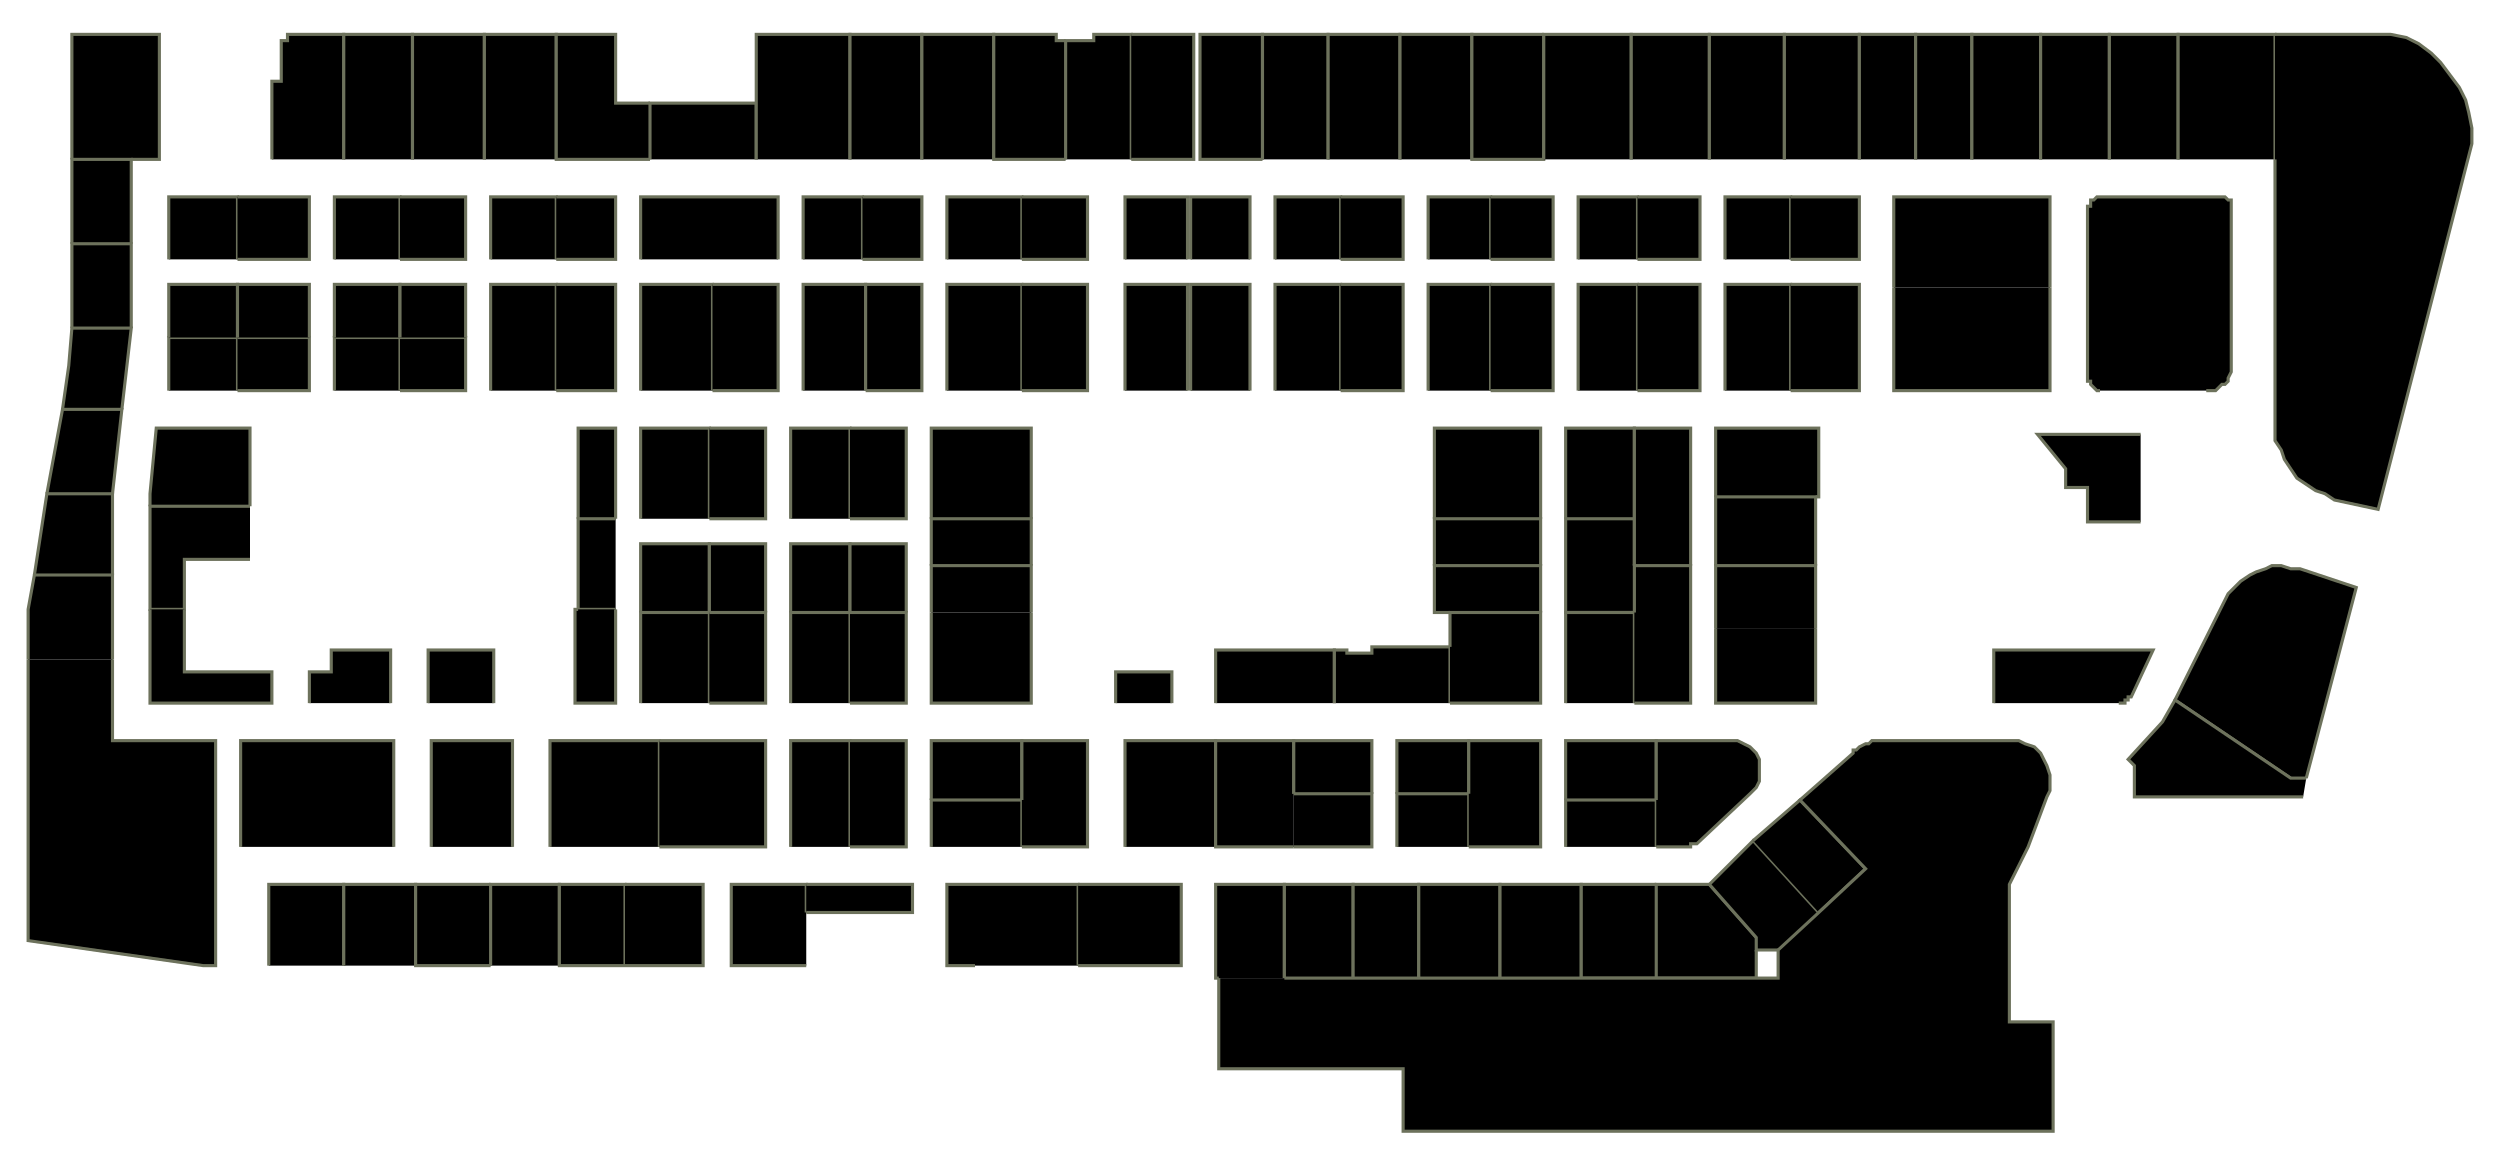 <?xml version="1.0" encoding="utf-8" ?>
<svg baseProfile="full" height="369" version="1.1" width="800" xmlns="http://www.w3.org/2000/svg" xmlns:ev="http://www.w3.org/2001/xml-events" xmlns:xlink="http://www.w3.org/1999/xlink"><defs /><g id="3A01" stroke="red"><polyline points="23,51 23,11 51,11 51,26 51,51 42,51" stroke="#6d725c" /></g><g id="3A02" stroke="red"><polyline points="54,83 54,63 76,63 76,83" stroke="#6d725c" /></g><g id="3A03" stroke="red"><polyline points="87,51 87,26 90,26 90,13 92,13 92,11 110,11 110,51" stroke="#6d725c" /></g><g id="3A04" stroke="red"><polyline points="76,63 99,63 99,83 76,83" stroke="#6d725c" /></g><g id="3A06" stroke="red"><polyline points="107,83 107,63 128,63 128,83" stroke="#6d725c" /></g><g id="3A07" stroke="red"><polyline points="110,51 110,11 132,11 132,51" stroke="#6d725c" /></g><g id="3A08" stroke="red"><polyline points="128,63 149,63 149,83 128,83" stroke="#6d725c" /></g><g id="3A09" stroke="red"><polyline points="132,51 132,11 155,11 155,51" stroke="#6d725c" /></g><g id="3A10" stroke="red"><polyline points="157,83 157,63 178,63 178,83" stroke="#6d725c" /></g><g id="3A11" stroke="red"><polyline points="155,51 155,11 178,11 178,51" stroke="#6d725c" /></g><g id="3A12" stroke="red"><polyline points="178,63 197,63 197,83 178,83" stroke="#6d725c" /></g><g id="3A13" stroke="red"><polyline points="208,51 178,51 178,11 197,11 197,33 208,33" stroke="#6d725c" /></g><g id="3A15" stroke="red"><polyline points="208,51 208,33 242,33 242,51" stroke="#6d725c" /></g><g id="3A16" stroke="red"><polyline points="205,83 205,63 249,63 249,83" stroke="#6d725c" /></g><g id="3A17" stroke="red"><polyline points="242,51 242,33 242,11 272,11 272,51" stroke="#6d725c" /></g><g id="3A18" stroke="red"><polyline points="257,83 257,63 276,63 276,83" stroke="#6d725c" /></g><g id="3A19" stroke="red"><polyline points="272,51 272,11 295,11 295,51" stroke="#6d725c" /></g><g id="3A20" stroke="red"><polyline points="276,63 295,63 295,83 276,83" stroke="#6d725c" /></g><g id="3A21" stroke="red"><polyline points="295,51 295,11 318,11 318,51" stroke="#6d725c" /></g><g id="3A22" stroke="red"><polyline points="303,83 303,63 327,63 327,83" stroke="#6d725c" /></g><g id="3A23" stroke="red"><polyline points="341,51 318,51 318,11 338,11 338,13 341,13" stroke="#6d725c" /></g><g id="3A24" stroke="red"><polyline points="327,63 348,63 348,83 327,83" stroke="#6d725c" /></g><g id="3A25" stroke="red"><polyline points="341,51 341,13 350,13 350,11 362,11 362,51" stroke="#6d725c" /></g><g id="3A26" stroke="red"><polyline points="360,83 360,63 380,63 380,83" stroke="#6d725c" /></g><g id="3A27" stroke="red"><polyline points="362,11 382,11 382,51 362,51" stroke="#6d725c" /></g><g id="3A28" stroke="red"><polyline points="381,83 381,63 400,63 400,83" stroke="#6d725c" /></g><g id="3A29" stroke="red"><polyline points="404,51 384,51 384,11 404,11 404,51" stroke="#6d725c" /></g><g id="3A30" stroke="red"><polyline points="408,83 408,63 429,63 429,83" stroke="#6d725c" /></g><g id="3A31" stroke="red"><polyline points="404,51 404,11 425,11 425,51" stroke="#6d725c" /></g><g id="3A32" stroke="red"><polyline points="429,63 449,63 449,83 429,83" stroke="#6d725c" /></g><g id="3A33" stroke="red"><polyline points="425,51 425,11 448,11 448,51" stroke="#6d725c" /></g><g id="3A34" stroke="red"><polyline points="457,83 457,63 477,63 477,83" stroke="#6d725c" /></g><g id="3A35" stroke="red"><polyline points="448,51 448,11 471,11 471,51" stroke="#6d725c" /></g><g id="3A36" stroke="red"><polyline points="477,63 497,63 497,83 477,83" stroke="#6d725c" /></g><g id="3A37" stroke="red"><polyline points="494,11 494,51 471,51 471,11 494,11 494,11" stroke="#6d725c" /></g><g id="3A38" stroke="red"><polyline points="505,83 505,63 524,63 524,83" stroke="#6d725c" /></g><g id="3A39" stroke="red"><polyline points="494,51 494,11 522,11 522,51" stroke="#6d725c" /></g><g id="3A40" stroke="red"><polyline points="524,63 544,63 544,83 524,83" stroke="#6d725c" /></g><g id="3A41" stroke="red"><polyline points="522,51 522,11 522,11 547,11 547,51" stroke="#6d725c" /></g><g id="3A42" stroke="red"><polyline points="552,83 552,63 573,63 573,83" stroke="#6d725c" /></g><g id="3A43" stroke="red"><polyline points="547,51 547,11 571,11 571,51" stroke="#6d725c" /></g><g id="3A44" stroke="red"><polyline points="573,63 595,63 595,83 573,83" stroke="#6d725c" /></g><g id="3A45" stroke="red"><polyline points="571,51 571,11 595,11 595,51" stroke="#6d725c" /></g><g id="3A46" stroke="red"><polyline points="606,92 606,63 656,63 656,92" stroke="#6d725c" /></g><g id="3A47A" stroke="red"><polyline points="595,51 595,11 613,11 613,51" stroke="#6d725c" /></g><g id="3A47B" stroke="red"><polyline points="613,51 613,11 631,11 631,51" stroke="#6d725c" /></g><g id="3A49A" stroke="red"><polyline points="631,51 631,11 653,11 653,51" stroke="#6d725c" /></g><g id="3A49B" stroke="red"><polyline points="653,51 653,11 675,11 675,51" stroke="#6d725c" /></g><g id="3A51A" stroke="red"><polyline points="675,51 675,11 697,11 697,51" stroke="#6d725c" /></g><g id="3A51B" stroke="red"><polyline points="697,51 697,11 728,11 728,51" stroke="#6d725c" /></g><g id="3A53" stroke="red"><polyline points="728,11 765,11 770,12 774,14 778,17 781,20 784,24 787,28 789,32 790,36 791,41 791,46 761,163 747,160 744,158 741,157 738,155 735,153 733,150 731,147 730,144 728,141 728,137 728,134 728,127 728,51" stroke="#6d725c" /></g><g id="3B01A" stroke="red"><polyline points="54,125 54,108 76,108 76,125" stroke="#6d725c" /></g><g id="3B01B" stroke="red"><polyline points="54,108 54,91 76,91 76,108" stroke="#6d725c" /></g><g id="3B02A" stroke="red"><polyline points="48,162 48,158 50,137 80,137 80,162" stroke="#6d725c" /></g><g id="3B02B" stroke="red"><polyline points="80,179 59,179 59,195 48,195 48,162 80,162" stroke="#6d725c" /></g><g id="3B03A" stroke="red"><polyline points="76,108 99,108 99,125 76,125" stroke="#6d725c" /></g><g id="3B03B" stroke="red"><polyline points="76,108 76,91 99,91 99,108" stroke="#6d725c" /></g><g id="3B05A" stroke="red"><polyline points="107,125 107,108 128,108 128,125" stroke="#6d725c" /></g><g id="3B05B" stroke="red"><polyline points="107,108 107,91 128,91 128,108" stroke="#6d725c" /></g><g id="3B07A" stroke="red"><polyline points="128,108 149,108 149,125 128,125" stroke="#6d725c" /></g><g id="3B07B" stroke="red"><polyline points="128,108 128,91 149,91 149,108" stroke="#6d725c" /></g><g id="3B09" stroke="red"><polyline points="157,125 157,91 178,91 178,125" stroke="#6d725c" /></g><g id="3B11" stroke="red"><polyline points="178,91 197,91 197,125 178,125" stroke="#6d725c" /></g><g id="3B12A" stroke="red"><polyline points="185,166 185,137 197,137 197,166" stroke="#6d725c" /></g><g id="3B12B" stroke="red"><polyline points="197,195 185,195 185,166 185,166 185,166 197,166" stroke="#6d725c" /></g><g id="3B13" stroke="red"><polyline points="205,125 205,91 228,91 228,125" stroke="#6d725c" /></g><g id="3B14A" stroke="red"><polyline points="205,166 205,137 227,137 227,166" stroke="#6d725c" /></g><g id="3B14B" stroke="red"><polyline points="205,196 205,174 227,174 227,196" stroke="#6d725c" /></g><g id="3B15" stroke="red"><polyline points="228,91 249,91 249,125 228,125" stroke="#6d725c" /></g><g id="3B16A" stroke="red"><polyline points="227,137 245,137 245,166 227,166" stroke="#6d725c" /></g><g id="3B16B" stroke="red"><polyline points="227,196 227,174 245,174 245,196" stroke="#6d725c" /></g><g id="3B17" stroke="red"><polyline points="257,125 257,91 277,91 277,125" stroke="#6d725c" /></g><g id="3B18A" stroke="red"><polyline points="253,166 253,137 272,137 272,166" stroke="#6d725c" /></g><g id="3B18B" stroke="red"><polyline points="253,196 253,174 272,174 272,196" stroke="#6d725c" /></g><g id="3B19" stroke="red"><polyline points="277,125 277,91 295,91 295,125 277,125 277,125" stroke="#6d725c" /></g><g id="3B20A" stroke="red"><polyline points="272,137 290,137 290,166 272,166" stroke="#6d725c" /></g><g id="3B20B" stroke="red"><polyline points="272,196 272,174 290,174 290,196" stroke="#6d725c" /></g><g id="3B21" stroke="red"><polyline points="303,125 303,91 327,91 327,125" stroke="#6d725c" /></g><g id="3B22A" stroke="red"><polyline points="298,166 298,137 330,137 330,166" stroke="#6d725c" /></g><g id="3B22B" stroke="red"><polyline points="298,181 298,166 330,166 330,166 330,181" stroke="#6d725c" /></g><g id="3B22C" stroke="red"><polyline points="298,196 298,181 330,181 330,196" stroke="#6d725c" /></g><g id="3B23" stroke="red"><polyline points="327,91 348,91 348,125 327,125" stroke="#6d725c" /></g><g id="3B25" stroke="red"><polyline points="360,125 360,91 380,91 380,125" stroke="#6d725c" /></g><g id="3B27" stroke="red"><polyline points="381,125 381,91 400,91 400,125" stroke="#6d725c" /></g><g id="3B29" stroke="red"><polyline points="408,125 408,91 429,91 429,125" stroke="#6d725c" /></g><g id="3B31" stroke="red"><polyline points="429,91 449,91 449,125 429,125" stroke="#6d725c" /></g><g id="3B33" stroke="red"><polyline points="457,125 457,91 477,91 477,125" stroke="#6d725c" /></g><g id="3B35" stroke="red"><polyline points="477,91 497,91 497,125 477,125" stroke="#6d725c" /></g><g id="3B36A" stroke="red"><polyline points="459,166 459,137 493,137 493,166" stroke="#6d725c" /></g><g id="3B36B" stroke="red"><polyline points="459,181 459,166 493,166 493,181" stroke="#6d725c" /></g><g id="3B36C" stroke="red"><polyline points="464,196 459,196 459,181 493,181 493,196" stroke="#6d725c" /></g><g id="3B37" stroke="red"><polyline points="505,125 505,91 524,91 524,125" stroke="#6d725c" /></g><g id="3B38A" stroke="red"><polyline points="501,166 501,137 523,137 523,166" stroke="#6d725c" /></g><g id="3B38B" stroke="red"><polyline points="523,196 501,196 501,166 523,166 523,181" stroke="#6d725c" /></g><g id="3B39" stroke="red"><polyline points="524,91 544,91 544,125 524,125" stroke="#6d725c" /></g><g id="3B40" stroke="red"><polyline points="523,181 523,166 523,137 541,137 541,181" stroke="#6d725c" /></g><g id="3B41" stroke="red"><polyline points="552,125 552,91 573,91 573,125" stroke="#6d725c" /></g><g id="3B42A" stroke="red"><polyline points="549,159 549,137 582,137 582,159 581,159" stroke="#6d725c" /></g><g id="3B42B" stroke="red"><polyline points="549,181 549,159 581,159 581,181 581,181" stroke="#6d725c" /></g><g id="3B43" stroke="red"><polyline points="573,91 595,91 595,125 573,125" stroke="#6d725c" /></g><g id="3B45" stroke="red"><polyline points="656,92 656,125 606,125 606,92" stroke="#6d725c" /></g><g id="3B46" stroke="red"><polyline points="685,167 668,167 668,156 661,156 661,150 652,139 685,139" stroke="#6d725c" /></g><g id="3B47" stroke="red"><polyline points="672,125 672,125 671,125 671,125 670,124 670,124 669,123 669,123 669,122 668,122 668,121 668,67 668,66 669,66 669,65 669,64 670,64 670,64 671,63 671,63 672,63 672,63 710,63 711,63 712,63 712,63 713,64 713,64 714,64 714,65 714,66 714,66 714,67 714,117 714,118 714,119 713,121 713,122 712,123 711,123 710,124 709,125 708,125 706,125" stroke="#6d725c" /></g><g id="3C01" stroke="red"><polyline points="59,195 59,215 87,215 87,225 48,225 48,195" stroke="#6d725c" /></g><g id="3C03" stroke="red"><polyline points="36,211 36,237 69,237 69,309 65,309 9,301 9,211" stroke="#6d725c" /></g><g id="3C05" stroke="red"><polyline points="99,225 99,215 106,215 106,208 125,208 125,225" stroke="#6d725c" /></g><g id="3C06" stroke="red"><polyline points="77,271 77,237 126,237 126,271" stroke="#6d725c" /></g><g id="3C07" stroke="red"><polyline points="137,225 137,208 158,208 158,225" stroke="#6d725c" /></g><g id="3C08" stroke="red"><polyline points="138,271 138,237 164,237 164,271" stroke="#6d725c" /></g><g id="3C09" stroke="red"><polyline points="197,195 197,225 184,225 184,195 185,195" stroke="#6d725c" /></g><g id="3C10" stroke="red"><polyline points="176,271 176,237 211,237 211,271" stroke="#6d725c" /></g><g id="3C11" stroke="red"><polyline points="205,225 205,196 227,196 227,225" stroke="#6d725c" /></g><g id="3C12" stroke="red"><polyline points="211,237 245,237 245,271 211,271" stroke="#6d725c" /></g><g id="3C13" stroke="red"><polyline points="227,196 245,196 245,225 227,225" stroke="#6d725c" /></g><g id="3C14" stroke="red"><polyline points="253,271 253,237 272,237 272,271" stroke="#6d725c" /></g><g id="3C15" stroke="red"><polyline points="253,225 253,196 272,196 272,225" stroke="#6d725c" /></g><g id="3C16" stroke="red"><polyline points="272,237 290,237 290,271 272,271" stroke="#6d725c" /></g><g id="3C17" stroke="red"><polyline points="272,196 290,196 290,225 272,225" stroke="#6d725c" /></g><g id="3C19" stroke="red"><polyline points="330,196 330,225 298,225 298,196" stroke="#6d725c" /></g><g id="3C20A" stroke="red"><polyline points="298,256 298,237 327,237 327,256" stroke="#6d725c" /></g><g id="3C20B" stroke="red"><polyline points="298,271 298,256 327,256 327,271" stroke="#6d725c" /></g><g id="3C22" stroke="red"><polyline points="327,256 327,237 348,237 348,271 327,271" stroke="#6d725c" /></g><g id="3C23" stroke="red"><polyline points="357,225 357,215 375,215 375,225" stroke="#6d725c" /></g><g id="3C24" stroke="red"><polyline points="360,271 360,237 389,237 389,271" stroke="#6d725c" /></g><g id="3C25" stroke="red"><polyline points="389,225 389,208 427,208 427,225" stroke="#6d725c" /></g><g id="3C26" stroke="red"><polyline points="414,271 389,271 389,237 414,237 414,254" stroke="#6d725c" /></g><g id="3C27" stroke="red"><polyline points="427,225 427,208 427,208 431,208 431,209 439,209 439,207 464,207 464,225" stroke="#6d725c" /></g><g id="3C28A" stroke="red"><polyline points="414,254 414,237 439,237 439,254" stroke="#6d725c" /></g><g id="3C28B" stroke="red"><polyline points="414,254 439,254 439,271 414,271" stroke="#6d725c" /></g><g id="3C30A" stroke="red"><polyline points="447,254 447,237 470,237 470,254" stroke="#6d725c" /></g><g id="3C30B" stroke="red"><polyline points="447,271 447,254 470,254 470,271" stroke="#6d725c" /></g><g id="3C31" stroke="red"><polyline points="464,207 464,196 493,196 493,225 464,225" stroke="#6d725c" /></g><g id="3C32" stroke="red"><polyline points="470,254 470,237 493,237 493,271 470,271" stroke="#6d725c" /></g><g id="3C33" stroke="red"><polyline points="501,225 501,196 523,196 523,225" stroke="#6d725c" /></g><g id="3C34A" stroke="red"><polyline points="501,256 501,237 530,237 530,256" stroke="#6d725c" /></g><g id="3C34B" stroke="red"><polyline points="501,271 501,256 530,256 530,271" stroke="#6d725c" /></g><g id="3C35" stroke="red"><polyline points="523,196 523,181 541,181 541,225 523,225" stroke="#6d725c" /></g><g id="3C36" stroke="red"><polyline points="530,256 530,237 554,237 556,237 558,238 560,239 562,241 563,243 563,245 563,248 563,250 562,252 560,254 543,270 543,270 543,270 542,270 542,270 542,270 542,270 541,270 541,271 541,271 540,271 530,271" stroke="#6d725c" /></g><g id="3C37A" stroke="red"><polyline points="581,201 581,225 549,225 549,201" stroke="#6d725c" /></g><g id="3C37B" stroke="red"><polyline points="549,201 549,181 581,181 581,201" stroke="#6d725c" /></g><g id="3C43" stroke="red"><polyline points="638,225 638,208 689,208 682,223 682,223 681,223 681,224 681,224 680,224 680,224 680,225 679,225 679,225 678,225" stroke="#6d725c" /></g><g id="3C45" stroke="red"><polyline points="733,249 696,224 712,192 713,190 715,188 717,186 720,184 722,183 725,182 727,181 730,181 733,182 736,182 754,188 738,249" stroke="#6d725c" /></g><g id="3C47" stroke="red"><polyline points="737,255 683,255 683,245 681,243 692,231 696,224 733,249 738,249" stroke="#6d725c" /></g><g id="3D02" stroke="red"><polyline points="23,78 23,51 42,51 42,78" stroke="#6d725c" /></g><g id="3D04" stroke="red"><polyline points="23,105 23,78 42,78 42,105" stroke="#6d725c" /></g><g id="3D06" stroke="red"><polyline points="20,131 22,117 23,105 42,105 39,131" stroke="#6d725c" /></g><g id="3D08" stroke="red"><polyline points="15,158 20,131 39,131 36,158" stroke="#6d725c" /></g><g id="3D10" stroke="red"><polyline points="11,184 15,158 36,158 36,184" stroke="#6d725c" /></g><g id="3D12" stroke="red"><polyline points="9,211 9,208 9,208 9,195 11,184 36,184 36,211" stroke="#6d725c" /></g><g id="3D24" stroke="red"><polyline points="86,309 86,283 110,283 110,309" stroke="#6d725c" /></g><g id="3D26" stroke="red"><polyline points="110,309 110,309 110,283 133,283 133,309" stroke="#6d725c" /></g><g id="3D28" stroke="red"><polyline points="157,309 133,309 133,309 133,283 133,283 157,283" stroke="#6d725c" /></g><g id="3D30A" stroke="red"><polyline points="157,309 157,309 157,283 179,283 179,309" stroke="#6d725c" /></g><g id="3D30B" stroke="red"><polyline points="200,309 179,309 179,283 200,283 200,309" stroke="#6d725c" /></g><g id="3D32" stroke="red"><polyline points="200,283 225,283 225,309 200,309" stroke="#6d725c" /></g><g id="3D34A" stroke="red"><polyline points="258,309 234,309 234,283 258,283 258,292" stroke="#6d725c" /></g><g id="3D34B" stroke="red"><polyline points="258,283 292,283 292,292 258,292" stroke="#6d725c" /></g><g id="3D36" stroke="red"><polyline points="312,309 312,309 303,309 303,283 345,283 345,309" stroke="#6d725c" /></g><g id="3D38" stroke="red"><polyline points="345,283 378,283 378,309 345,309 345,309" stroke="#6d725c" /></g><g id="3D40" stroke="red"><polyline points="390,313 389,313 389,283 411,283 411,313" stroke="#6d725c" /></g><g id="3D42" stroke="red"><polyline points="411,313 411,283 433,283 433,313" stroke="#6d725c" /></g><g id="3D44" stroke="red"><polyline points="433,313 433,283 454,283 454,313" stroke="#6d725c" /></g><g id="3D46" stroke="red"><polyline points="454,313 454,283 480,283 480,313" stroke="#6d725c" /></g><g id="3D48" stroke="red"><polyline points="480,313 480,283 506,283 506,313" stroke="#6d725c" /></g><g id="3D50" stroke="red"><polyline points="530,313 506,313 506,283 530,283" stroke="#6d725c" /></g><g id="3D52" stroke="red"><polyline points="562,304 562,313 530,313 530,283 547,283 562,300" stroke="#6d725c" /></g><g id="3D54" stroke="red"><polyline points="569,304 562,304 562,300 562,300 547,283 561,269 582,292" stroke="#6d725c" /></g><g id="3D56" stroke="red"><polyline points="561,269 576,256 597,278 582,292" stroke="#6d725c" /></g><g id="3Y01" stroke="red"><polyline points="411,313 433,313 454,313 480,313 506,313 530,313 562,313 569,313 569,304 582,292 597,278 576,256 593,241 593,240 594,240 595,239 597,238 598,238 599,237 600,237 601,237 602,237 604,237 643,237 646,237 648,238 651,239 653,241 654,243 655,245 656,248 656,250 656,253 655,255 649,271 643,283 643,327 657,327 657,362 449,362 449,342 390,342 390,313" stroke="#6d725c" /></g></svg>